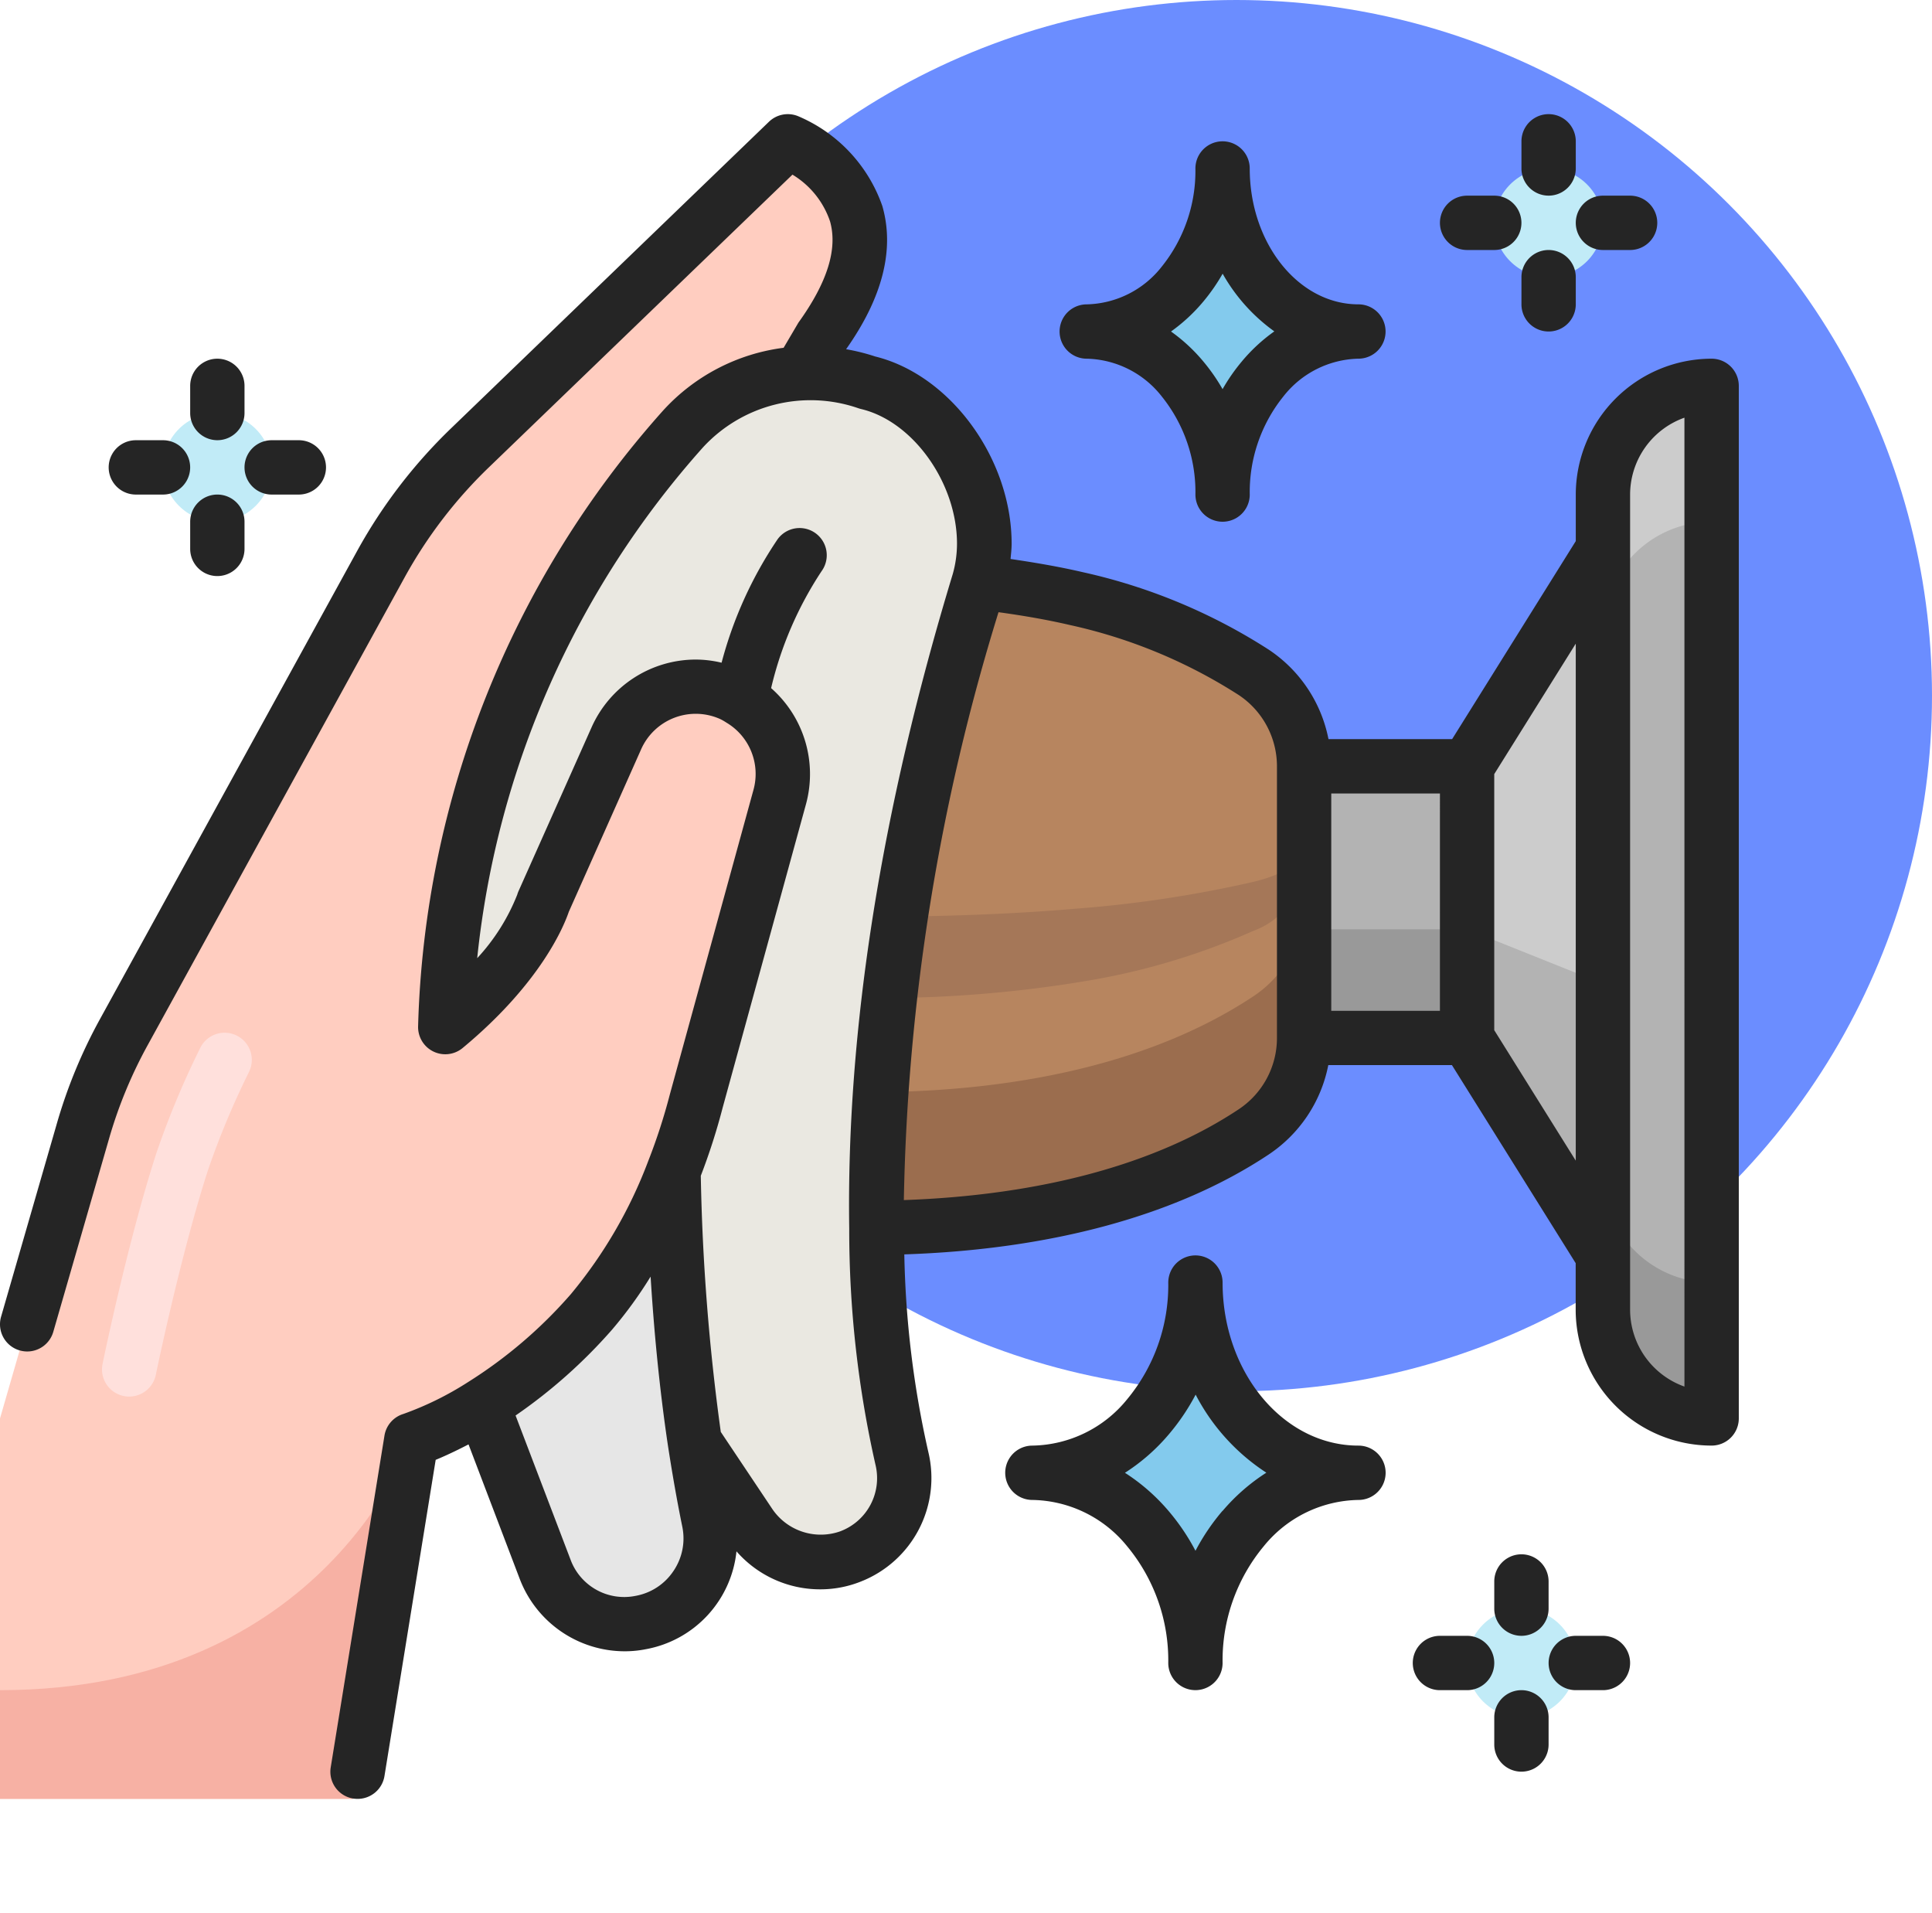 <svg xmlns="http://www.w3.org/2000/svg" xmlns:xlink="http://www.w3.org/1999/xlink" width="100" height="99" viewBox="0 0 100 99">
  <defs>
    <clipPath id="clip-path">
      <rect id="Rectángulo_35166" data-name="Rectángulo 35166" width="90" height="99" transform="translate(867 4962)" fill="#fff"/>
    </clipPath>
  </defs>
  <g id="_23" data-name="23" transform="translate(-867 -5691)">
    <circle id="Elipse_4854" data-name="Elipse 4854" cx="36" cy="36" r="36" transform="translate(895 5691)" fill="#6b8dff"/>
    <g id="Enmascarar_grupo_116" data-name="Enmascarar grupo 116" transform="translate(0 729)" clip-path="url(#clip-path)">
      <g id="limpiar" transform="translate(867 4965.094)">
        <g id="Grupo_89297" data-name="Grupo 89297">
          <circle id="Elipse_4865" data-name="Elipse 4865" cx="2.812" cy="2.812" r="2.812" transform="translate(75.937 80.156)" fill="#c1ebf7"/>
          <path id="Trazado_121483" data-name="Trazado 121483" d="M36.014,32.442a4.592,4.592,0,0,1,1.9.422,3.576,3.576,0,0,1,.394.225,4.482,4.482,0,0,1,2.053,5.062L36.042,53.873a31.459,31.459,0,0,1-1.181,3.642A25.831,25.831,0,0,1,30.614,64.8a25.367,25.367,0,0,1-5.639,4.823,17.325,17.325,0,0,1-3.684,1.8L18.281,90H0V70.312L4.275,55.5a24.864,24.864,0,0,1,2.152-5.217L19.715,26.1a25.316,25.316,0,0,1,4.655-6.061L40.781,4.219s7.031,2.812,1.758,10.1l-1.125,1.912A8.83,8.83,0,0,0,35.367,19.1,48.1,48.1,0,0,0,23.048,50.062c4.275-3.544,5.077-6.469,5.077-6.469l3.769-8.466a4.5,4.5,0,0,1,4.12-2.686Z" fill="#ffcdc0"/>
          <path id="Trazado_121484" data-name="Trazado 121484" d="M0,84.374V90H18.281L21.29,71.423S16.875,84.374,0,84.374Z" fill="#f7b1a4"/>
          <path id="Trazado_121485" data-name="Trazado 121485" d="M67.5,43.593v7.031a5.846,5.846,0,0,1-2.616,4.866c-5.231,3.473-12.262,4.922-19.519,4.978-.127-8.086,1-19.308,5.3-33.44a41.543,41.543,0,0,1,5.048.858A28.135,28.135,0,0,1,64.884,31.7,5.846,5.846,0,0,1,67.5,36.562Z" fill="#b7855f"/>
          <path id="Trazado_121486" data-name="Trazado 121486" d="M64.884,55.49A5.846,5.846,0,0,0,67.5,50.625V43.593a5.846,5.846,0,0,1-2.616,4.866C59.706,51.9,52.75,53.35,45.569,53.423c-.174,2.555-.236,4.911-.2,7.037C52.619,60.412,59.657,58.961,64.884,55.49Z" fill="#9b6d4e"/>
          <path id="Trazado_121487" data-name="Trazado 121487" d="M55.715,47.752a35.536,35.536,0,0,0,9.169-2.677A3.993,3.993,0,0,0,67.5,41.656v-.887c0,.712-.984,1.378-2.616,1.772a62.427,62.427,0,0,1-9.169,1.388c-2.876.249-5.958.375-9.086.411q-.348,2.181-.591,4.216a65.032,65.032,0,0,0,9.676-.8Z" fill="#a57758"/>
          <path id="Trazado_121488" data-name="Trazado 121488" d="M88.593,16.875V70.312a5.623,5.623,0,0,1-5.625-5.625V22.5A5.623,5.623,0,0,1,88.593,16.875Z" fill="#b3b3b3"/>
          <path id="Trazado_121489" data-name="Trazado 121489" d="M75.937,36.562V50.625H67.5V36.562Z" fill="#b3b3b3"/>
          <path id="Trazado_121490" data-name="Trazado 121490" d="M82.968,25.312V61.875l-7.031-11.25V36.562Z" fill="#ccc"/>
          <path id="Trazado_121491" data-name="Trazado 121491" d="M41.414,16.228a8.773,8.773,0,0,1,3.487.478c3.445.816,6.047,4.7,6.047,8.339a7.187,7.187,0,0,1-.281,1.983c-4.3,14.133-5.428,25.355-5.3,33.44a54.2,54.2,0,0,0,1.322,11.925,4.354,4.354,0,0,1-7.861,3.417l-2.869-4.289a111.392,111.392,0,0,1-1.1-14.006,31.459,31.459,0,0,0,1.181-3.642l4.317-15.722a4.482,4.482,0,0,0-2.053-5.062,3.577,3.577,0,0,0-.394-.225,4.592,4.592,0,0,0-1.9-.422,4.5,4.5,0,0,0-4.12,2.686l-3.769,8.466s-.8,2.925-5.077,6.469A48.1,48.1,0,0,1,35.367,19.1a8.83,8.83,0,0,1,6.047-2.869Z" fill="#eae8e1"/>
          <path id="Trazado_121492" data-name="Trazado 121492" d="M82.968,22.5v7.031a5.623,5.623,0,0,1,5.625-5.625V16.875A5.623,5.623,0,0,0,82.968,22.5Z" fill="#ccc"/>
          <path id="Trazado_121493" data-name="Trazado 121493" d="M82.968,64.687V57.656a5.623,5.623,0,0,0,5.625,5.625v7.031A5.623,5.623,0,0,1,82.968,64.687Z" fill="#999"/>
          <path id="Trazado_121494" data-name="Trazado 121494" d="M75.937,45v5.625l7.031,11.25V47.812Z" fill="#b3b3b3"/>
          <path id="Trazado_121495" data-name="Trazado 121495" d="M67.5,45h8.437v5.625H67.5Z" fill="#999"/>
          <circle id="Elipse_4866" data-name="Elipse 4866" cx="2.812" cy="2.812" r="2.812" transform="translate(77.343 5.625)" fill="#c1ebf7"/>
          <circle id="Elipse_4867" data-name="Elipse 4867" cx="2.812" cy="2.812" r="2.812" transform="translate(8.437 18.281)" fill="#c1ebf7"/>
          <path id="Trazado_121496" data-name="Trazado 121496" d="M63.281,5.625c0,4.665,3.144,8.437,7.031,8.437a6.467,6.467,0,0,0-4.972,2.471A9.3,9.3,0,0,0,63.281,22.5a9.3,9.3,0,0,0-2.059-5.967,6.462,6.462,0,0,0-4.972-2.471,6.467,6.467,0,0,0,4.972-2.471A9.3,9.3,0,0,0,63.281,5.625Z" fill="#83caed"/>
          <path id="Trazado_121497" data-name="Trazado 121497" d="M61.875,63.281c0,5.442,3.773,9.844,8.437,9.844a7.838,7.838,0,0,0-5.967,2.883,10.666,10.666,0,0,0-2.471,6.961A10.666,10.666,0,0,0,59.4,76.007a7.838,7.838,0,0,0-5.967-2.883A7.838,7.838,0,0,0,59.4,70.242,10.666,10.666,0,0,0,61.875,63.281Z" fill="#83caed"/>
          <path id="Trazado_121498" data-name="Trazado 121498" d="M6.687,69.181a1.318,1.318,0,0,1-.284-.03,1.405,1.405,0,0,1-1.094-1.661c.053-.259,1.313-6.366,2.791-10.926a44.793,44.793,0,0,1,2.26-5.417,1.406,1.406,0,0,1,2.534,1.221,42.676,42.676,0,0,0-2.118,5.062c-1.429,4.41-2.7,10.564-2.711,10.626a1.411,1.411,0,0,1-1.378,1.125Z" fill="#ffe0dc"/>
          <path id="Trazado_121499" data-name="Trazado 121499" d="M35.958,71.521c.211,1.364.45,2.756.731,4.12a4.427,4.427,0,0,1-3.516,5.231,4.26,4.26,0,0,1-.83.084A4.452,4.452,0,0,1,28.209,78.1l-3.234-8.48A25.367,25.367,0,0,0,30.614,64.8a25.831,25.831,0,0,0,4.247-7.284A111.392,111.392,0,0,0,35.958,71.521Z" fill="#e6e6e6"/>
        </g>
        <g id="Grupo_89298" data-name="Grupo 89298">
          <path id="Trazado_121500" data-name="Trazado 121500" d="M88.593,15.469A7.039,7.039,0,0,0,81.562,22.5v2.409l-6.4,10.247h-6.4a7.224,7.224,0,0,0-3.091-4.629,29.543,29.543,0,0,0-9.63-4.011c-1.25-.291-2.5-.5-3.735-.682.024-.263.056-.525.056-.789,0-4.4-3.16-8.726-7.059-9.69a10.614,10.614,0,0,0-1.509-.377c1.889-2.673,2.524-5.169,1.873-7.418A7.858,7.858,0,0,0,41.3,2.914a1.406,1.406,0,0,0-1.5.294L23.4,19.021a26.671,26.671,0,0,0-4.916,6.4L5.2,49.6a26.268,26.268,0,0,0-2.274,5.51L.055,65.05a1.406,1.406,0,0,0,.962,1.741,1.451,1.451,0,0,0,.391.056,1.406,1.406,0,0,0,1.35-1.017l2.87-9.938A23.487,23.487,0,0,1,7.66,50.964L20.947,26.78a23.868,23.868,0,0,1,4.4-5.73L41.017,5.944A4.5,4.5,0,0,1,42.962,8.36c.4,1.416-.124,3.143-1.637,5.244l-.765,1.3a10.181,10.181,0,0,0-6.238,3.248A49.842,49.842,0,0,0,21.641,50.017a1.407,1.407,0,0,0,2.3,1.128c4.113-3.41,5.278-6.4,5.5-7.051l3.739-8.4a3.091,3.091,0,0,1,4.106-1.572,2.857,2.857,0,0,1,.314.181A3.088,3.088,0,0,1,39,37.78l-4.33,15.767a30.046,30.046,0,0,1-1.119,3.447,24,24,0,0,1-4,6.881,23.9,23.9,0,0,1-5.324,4.555,16.308,16.308,0,0,1-3.35,1.65A1.407,1.407,0,0,0,19.9,71.2L17.118,88.37a1.406,1.406,0,0,0,1.163,1.613A1.615,1.615,0,0,0,18.51,90,1.406,1.406,0,0,0,19.9,88.818l2.651-16.363c.43-.176,1.018-.446,1.7-.8L26.9,78.613a5.823,5.823,0,0,0,5.445,3.749,5.584,5.584,0,0,0,1.086-.108A5.754,5.754,0,0,0,38.12,77.19a5.744,5.744,0,0,0,4.32,1.966,5.648,5.648,0,0,0,2.137-.411,5.755,5.755,0,0,0,3.475-6.688,50.486,50.486,0,0,1-1.245-10.235c7.606-.253,14.112-2.014,18.853-5.164a7.227,7.227,0,0,0,3.092-4.631h6.4l6.405,10.25v2.409a7.039,7.039,0,0,0,7.031,7.031A1.407,1.407,0,0,0,90,70.312V16.875a1.407,1.407,0,0,0-1.406-1.406ZM34.854,78.214a2.994,2.994,0,0,1-1.957,1.28A2.959,2.959,0,0,1,29.524,77.6l-2.838-7.44a26.924,26.924,0,0,0,4.989-4.437,21.93,21.93,0,0,0,2-2.751c.165,2.649.436,5.649.9,8.764.243,1.571.487,2.94.742,4.186A3,3,0,0,1,34.854,78.214Zm8.675-2.074a3.033,3.033,0,0,1-3.534-1.111L37.308,71.01a111.2,111.2,0,0,1-1.035-13.255A32.5,32.5,0,0,0,37.4,54.246l4.319-15.729a5.925,5.925,0,0,0-1.806-6,18.787,18.787,0,0,1,2.611-6.051,1.406,1.406,0,0,0-2.275-1.654,20.921,20.921,0,0,0-2.9,6.39,5.786,5.786,0,0,0-1.335-.163,5.911,5.911,0,0,0-5.4,3.52L26.84,43.021a1.548,1.548,0,0,0-.068.186A10.491,10.491,0,0,1,24.7,46.493a46.912,46.912,0,0,1,11.7-26.45,7.571,7.571,0,0,1,8.035-2.008c.045.015.09.028.135.039,2.692.637,4.964,3.829,4.964,6.971a5.794,5.794,0,0,1-.221,1.574C45.6,38.833,43.8,50.23,43.956,60.487A55,55,0,0,0,45.32,72.732a2.935,2.935,0,0,1-1.792,3.407ZM64.106,54.319c-4.281,2.842-10.236,4.442-17.323,4.693a109.318,109.318,0,0,1,4.9-30.424c1.229.169,2.469.378,3.711.667a26.755,26.755,0,0,1,8.714,3.614,4.426,4.426,0,0,1,1.987,3.694V50.625A4.426,4.426,0,0,1,64.106,54.319Zm10.424-5.1H68.906V37.969h5.625Zm2.812,1V36.966l4.219-6.75V56.971Zm9.844,18.444a4.227,4.227,0,0,1-2.812-3.978V22.5a4.227,4.227,0,0,1,2.812-3.978Z" fill="#252525"/>
          <path id="Trazado_121501" data-name="Trazado 121501" d="M80.156,7.031a1.407,1.407,0,0,0,1.406-1.406V4.219a1.406,1.406,0,0,0-2.812,0V5.625A1.407,1.407,0,0,0,80.156,7.031Z" fill="#252525"/>
          <path id="Trazado_121502" data-name="Trazado 121502" d="M75.937,9.844h1.406a1.406,1.406,0,0,0,0-2.812H75.937a1.406,1.406,0,1,0,0,2.812Z" fill="#252525"/>
          <path id="Trazado_121503" data-name="Trazado 121503" d="M82.968,9.844h1.406a1.406,1.406,0,1,0,0-2.812H82.968a1.406,1.406,0,1,0,0,2.812Z" fill="#252525"/>
          <path id="Trazado_121504" data-name="Trazado 121504" d="M80.156,9.844a1.407,1.407,0,0,0-1.406,1.406v1.406a1.406,1.406,0,0,0,2.812,0V11.25A1.407,1.407,0,0,0,80.156,9.844Z" fill="#252525"/>
          <path id="Trazado_121505" data-name="Trazado 121505" d="M78.749,81.562a1.407,1.407,0,0,0,1.406-1.406V78.749a1.406,1.406,0,0,0-2.812,0v1.406A1.407,1.407,0,0,0,78.749,81.562Z" fill="#252525"/>
          <path id="Trazado_121506" data-name="Trazado 121506" d="M75.937,81.562H74.531a1.406,1.406,0,0,0,0,2.812h1.406a1.406,1.406,0,0,0,0-2.812Z" fill="#252525"/>
          <path id="Trazado_121507" data-name="Trazado 121507" d="M82.968,81.562H81.562a1.406,1.406,0,0,0,0,2.812h1.406a1.406,1.406,0,0,0,0-2.812Z" fill="#252525"/>
          <path id="Trazado_121508" data-name="Trazado 121508" d="M78.749,84.374a1.407,1.407,0,0,0-1.406,1.406v1.406a1.406,1.406,0,1,0,2.812,0V85.781A1.407,1.407,0,0,0,78.749,84.374Z" fill="#252525"/>
          <path id="Trazado_121509" data-name="Trazado 121509" d="M11.25,19.687a1.407,1.407,0,0,0,1.406-1.406V16.875a1.406,1.406,0,0,0-2.812,0v1.406A1.407,1.407,0,0,0,11.25,19.687Z" fill="#252525"/>
          <path id="Trazado_121510" data-name="Trazado 121510" d="M7.031,22.5H8.437a1.406,1.406,0,0,0,0-2.812H7.031a1.406,1.406,0,0,0,0,2.812Z" fill="#252525"/>
          <path id="Trazado_121511" data-name="Trazado 121511" d="M14.062,22.5h1.406a1.406,1.406,0,1,0,0-2.812H14.062a1.406,1.406,0,0,0,0,2.812Z" fill="#252525"/>
          <path id="Trazado_121512" data-name="Trazado 121512" d="M11.25,22.5a1.407,1.407,0,0,0-1.406,1.406v1.406a1.406,1.406,0,0,0,2.812,0V23.906A1.407,1.407,0,0,0,11.25,22.5Z" fill="#252525"/>
          <path id="Trazado_121513" data-name="Trazado 121513" d="M56.25,15.469a5.075,5.075,0,0,1,3.892,1.965A7.9,7.9,0,0,1,61.875,22.5a1.406,1.406,0,1,0,2.812,0,7.892,7.892,0,0,1,1.732-5.067,5.075,5.075,0,0,1,3.892-1.965,1.406,1.406,0,1,0,0-2.812c-3.1,0-5.625-3.154-5.625-7.031a1.406,1.406,0,1,0-2.812,0,7.9,7.9,0,0,1-1.732,5.067,5.075,5.075,0,0,1-3.892,1.965,1.406,1.406,0,0,0,0,2.812ZM62.3,12.492a9.765,9.765,0,0,0,.984-1.422,9.266,9.266,0,0,0,2.675,2.985,8.831,8.831,0,0,0-1.7,1.578,9.713,9.713,0,0,0-.979,1.412,9.747,9.747,0,0,0-.979-1.412,8.823,8.823,0,0,0-1.69-1.571A8.949,8.949,0,0,0,62.3,12.492Z" fill="#252525"/>
          <path id="Trazado_121514" data-name="Trazado 121514" d="M70.312,71.718c-3.877,0-7.031-3.784-7.031-8.437a1.406,1.406,0,0,0-2.812,0,9.252,9.252,0,0,1-2.133,6.045,6.439,6.439,0,0,1-4.9,2.392,1.406,1.406,0,0,0,0,2.812,6.439,6.439,0,0,1,4.9,2.392,9.253,9.253,0,0,1,2.133,6.045,1.406,1.406,0,0,0,2.812,0,9.252,9.252,0,0,1,2.133-6.045,6.439,6.439,0,0,1,4.9-2.392,1.406,1.406,0,0,0,0-2.812Zm-7.034,3.374a11.158,11.158,0,0,0-1.4,2.069,11.2,11.2,0,0,0-1.4-2.069,10.17,10.17,0,0,0-2.251-1.967,10.1,10.1,0,0,0,2.251-1.967,11.252,11.252,0,0,0,1.408-2.078,10.679,10.679,0,0,0,3.66,4.039,10.147,10.147,0,0,0-2.261,1.974Z" fill="#252525"/>
        </g>
      </g>
    </g>
  </g>
</svg>
